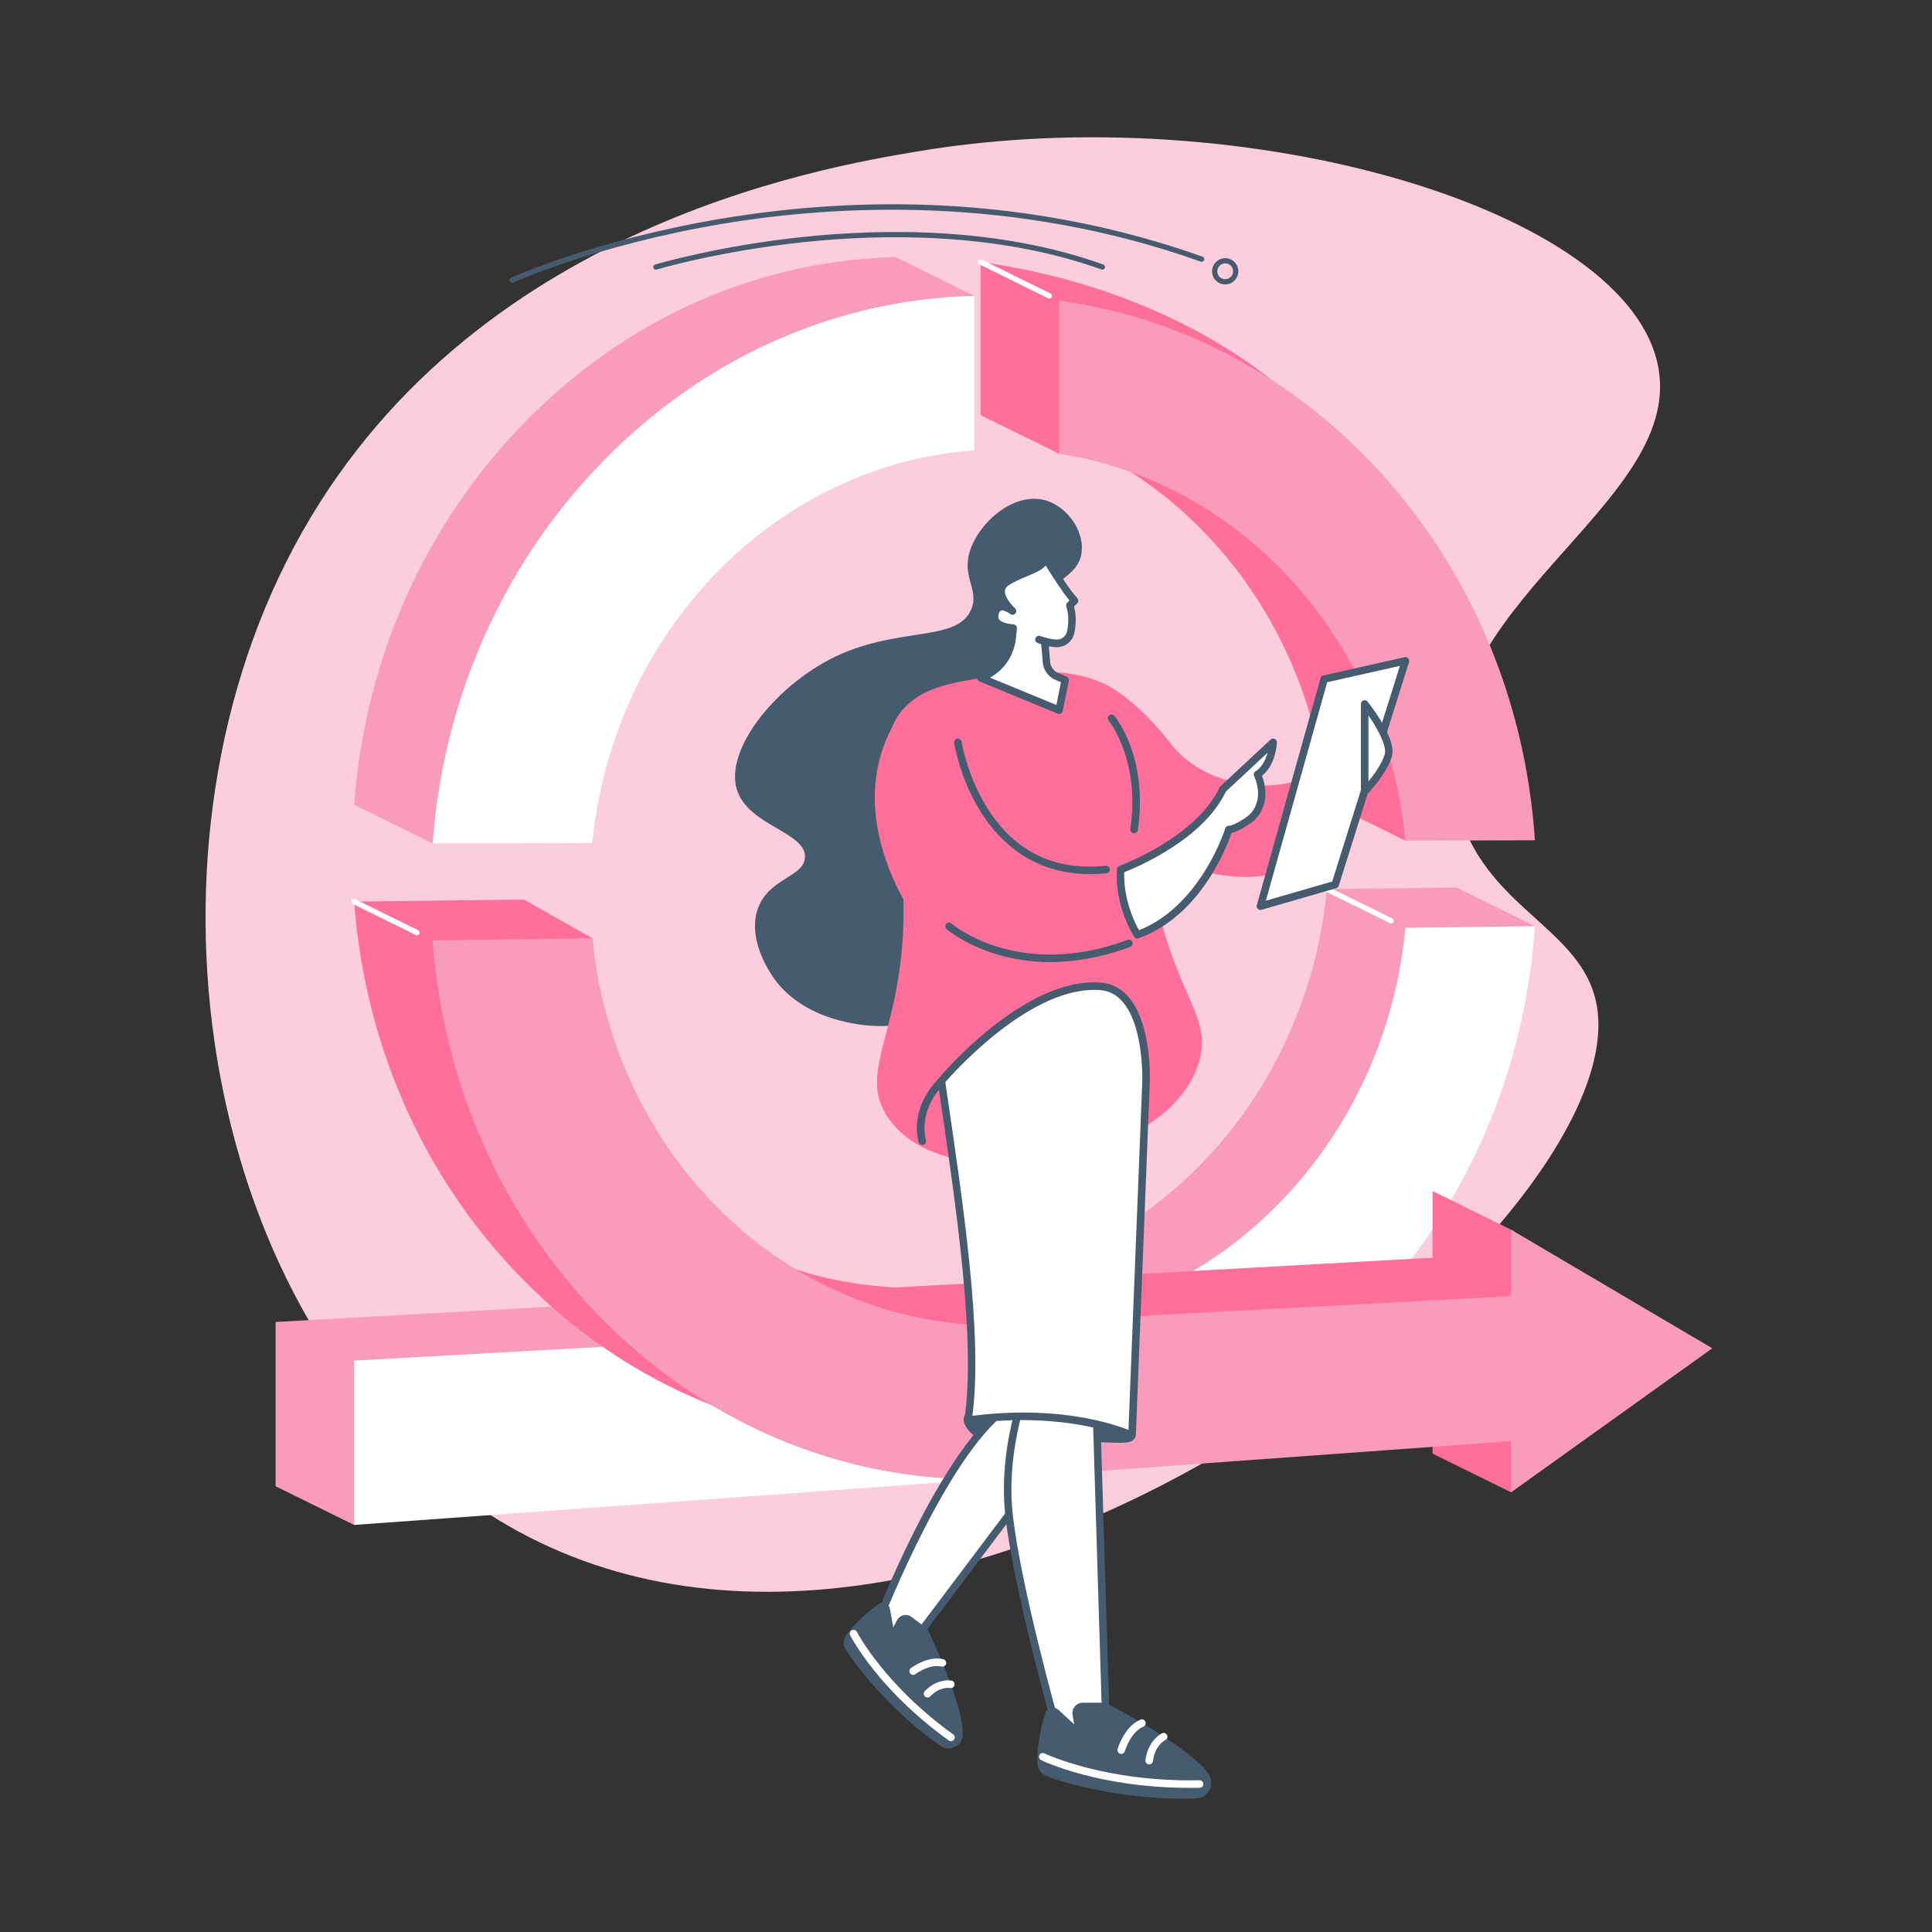 <?xml version="1.0" encoding="UTF-8"?>
<svg id="_圖層_1" data-name="圖層 1" xmlns="http://www.w3.org/2000/svg" viewBox="0 0 300.24 300.24">
  <rect x="0" y="0" width="300.24" height="300.24" fill="#333333" stroke="none"/>
  <defs>
    <style>
      .cls-1 {
        fill: #f99bbb;
      }

      .cls-1, .cls-2, .cls-3, .cls-4, .cls-5 {
        stroke-width: 0px;
      }

      .cls-2 {
        fill: #465b6e;
      }

      .cls-3 {
        fill: #fccddc;
      }

      .cls-4 {
        fill: #ff6f9b;
      }

      .cls-5 {
        fill: #fff;
      }
    </style>
  </defs>
  <g id="Agile_project_management" data-name="Agile project management">
    <path class="cls-3" d="m226.03,122.99c-4.62-28.78,35.4-44.31,31.71-65.72-4.27-24.7-64.17-42.23-114.84-33.79-15.2,2.53-72.44,12.06-98.43,63.87-25.08,49.99-11.41,120.13,31.19,147.73,68.36,44.3,177.63-42.69,172.57-78.28-1.89-13.33-19.27-15.61-22.19-33.81Z"/>
    <g>
      <polygon class="cls-1" points="146.63 223.46 55.03 236.98 42.83 230.97 42.83 205.44 146.63 199.67 146.63 223.46"/>
      <path class="cls-1" d="m206.2,138.18c-2.83,30.6-24.98,56.14-53.81,60.96v23.79c19.9-3.06,37.91-13.36,51.48-29.25,12.62-14.79,34.65-49.75,34.65-49.75l-12.2-6.01-20.13.26Z"/>
      <polygon class="cls-5" points="158.83 229.47 55.03 236.98 55.03 211.45 158.83 205.67 158.83 229.47"/>
      <path class="cls-5" d="m218.4,144.19c-2.83,30.6-24.98,56.14-53.81,60.96v23.79c19.9-3.06,37.91-13.36,51.48-29.25,13.3-15.59,21.08-35.11,22.45-55.76l-20.13.26Z"/>
      <path class="cls-1" d="m79.84,124.99c3.37-33.27,28.74-58.83,59.36-61.01l12.2-18.01-12.2-6.01c-20.87.5-40.83,9.01-56.59,24.6-16.1,15.92-25.84,37.26-27.58,60.49l12.2,6.01,12.61-6.08Z"/>
      <path class="cls-4" d="m206.9,67.88c-13.56-15.68-34.6-24.41-54.51-27.16v23.79l12.2,6.01,3.76-1.21c20.75,9.57,35.56,30.71,37.85,55.32l12.2,6.01,7.93-6.06c-1.37-20.63-6.12-41.32-19.42-56.7Z"/>
      <path class="cls-4" d="m139.2,200.08c-30.62-1.7-43.79-21.06-47.16-54.28l-10.63-6.01-26.38.32c1.74,23.2,11.48,44.39,27.58,60.06,15.76,15.34,35.72,23.54,56.59,23.71v-23.81Z"/>
      <polygon class="cls-4" points="230.67 217.38 139.2 224 139.2 200.08 230.67 195 230.67 217.38"/>
      <polygon class="cls-4" points="222.63 225.9 222.63 185.09 234.83 191.1 253.9 203.52 234.83 231.91 222.63 225.9"/>
      <path class="cls-5" d="m92.04,131c3.37-33.27,28.74-58.83,59.36-61.01v-24.01c-20.87.5-40.83,9.01-56.59,24.6-16.1,15.92-25.84,37.26-27.58,60.49l24.81-.07Z"/>
      <path class="cls-1" d="m164.59,70.52c28.83,4.38,50.97,29.57,53.81,60.12l20.13-.06c-1.37-20.63-9.15-40.03-22.45-55.41-13.56-15.68-31.58-25.7-51.48-28.45v23.79Z"/>
      <path class="cls-1" d="m151.4,205.89c-30.62-1.7-55.99-26.86-59.36-60.08l-24.81.32c1.74,23.2,11.48,44.39,27.58,60.06,15.76,15.34,35.72,23.54,56.59,23.71v-24.01Z"/>
      <polygon class="cls-1" points="242.86 223.38 151.4 230 151.4 205.89 242.86 201 242.86 223.38"/>
      <polygon class="cls-1" points="234.83 231.91 234.83 191.1 266.1 209.53 234.83 231.91"/>
      <path class="cls-5" d="m163.07,46.39c-.06,0-.12-.01-.18-.04l-10.68-5.26c-.2-.1-.29-.34-.19-.55.1-.2.35-.28.55-.19l10.68,5.26c.2.1.29.34.19.55-.07.14-.22.23-.37.23Z"/>
      <path class="cls-5" d="m64.8,145.34c-.06,0-.12-.01-.18-.04l-9.77-4.81c-.2-.1-.29-.34-.19-.55.1-.2.34-.29.55-.19l9.77,4.81c.2.1.29.34.19.55-.07.14-.22.23-.37.23Z"/>
      <path class="cls-5" d="m216.19,143.51c-.06,0-.12-.01-.18-.04l-9.99-4.92c-.2-.1-.29-.34-.19-.55.1-.2.34-.29.55-.19l9.99,4.92c.2.1.29.34.19.55-.07.14-.22.23-.37.23Z"/>
    </g>
    <g>
      <path class="cls-2" d="m79.58,43.95c-.15,0-.3-.09-.37-.24-.09-.21,0-.45.2-.54.13-.06,13-5.88,32.59-9.17,11.5-1.93,23.04-2.63,34.29-2.07,14.07.7,27.72,3.38,40.59,7.96.21.08.32.31.25.52-.08.21-.31.32-.52.25-28.96-10.31-56.46-8.87-74.44-5.86-19.49,3.27-32.29,9.06-32.41,9.11-.05.03-.11.04-.17.04Z"/>
      <path class="cls-2" d="m171.32,41.9s-.09,0-.14-.02c-16.26-5.84-34.19-5.53-46.36-4.24-13.21,1.4-22.69,4.22-22.78,4.25-.22.06-.44-.06-.51-.27-.06-.22.06-.44.27-.51.09-.03,9.63-2.87,22.92-4.28,12.27-1.3,30.33-1.61,46.74,4.28.21.08.32.31.25.52-.06.17-.22.27-.38.27Z"/>
      <path class="cls-2" d="m190.4,44.2c-1.13,0-2.04-.92-2.04-2.04s.92-2.04,2.04-2.04,2.04.92,2.04,2.04-.92,2.04-2.04,2.04Zm0-3.27c-.68,0-1.23.55-1.23,1.23s.55,1.23,1.23,1.23,1.23-.55,1.23-1.23-.55-1.23-1.23-1.23Z"/>
    </g>
  </g>
  <g>
    <path class="cls-2" d="m154.01,152.17c-3.86,3-9.58,7.45-17.7,7.28-1.29-.03-11.77-.4-16.59-8.24-.63-1.03-3.52-5.73-1.91-10.1,1.72-4.65,7.02-4.78,7.28-7.8.34-4-8.9-4.95-10.59-10.66-1.83-6.16,5.78-15.62,14.34-20.12,10.31-5.41,19.9-2.51,22.1-7.86,1.28-3.1-1.58-4.97-.16-9.2,1.52-4.51,7.09-9.28,12-7.62,3.13,1.06,5.63,4.6,5.33,7.81-.36,3.94-4.63,4.53-7.05,8-6.17,8.85,10.05,21.64,7.01,38.37-1.94,10.7-10.77,17.57-14.06,20.12Z"/>
    <g>
      <path class="cls-4" d="m170.99,106s4.92,1.75,10.97,9.59c6.06,7.84,19.69,8.28,24.1,2.89,4.41-5.39,3.93-6.88,3.93-6.88l1.61,4.62s-1.29,23.27-22.29,19.69c-4.32-.74-10.52-2.11-13.07-4.35-9.82-8.63-5.25-25.57-5.25-25.57Z"/>
      <path class="cls-4" d="m180.01,141.47c-4.72-19.23,1.26-27.33-5.5-33.27-6.19-5.44-16.91-3.68-21.55-2.92-5.26.86-9.62,1.58-12.59,4.92-.79.89-1.35,1.81-1.73,2.8h0c-5.66,10.66-1.07,21.67,1.76,26.76.47,20.39-7.61,26.52-2.29,34.08,5.76,8.18,19.98,7.77,27.46,6.14,2.62-.57,17.32-4.11,20.67-14.7,2.2-6.94-2.77-9.68-6.23-23.81Z"/>
      <g>
        <path class="cls-5" d="m174.15,135.13s12.12-4.42,15.91-12.5l7.8-7.27s-.11,3.51-2.43,4.98c0,0,1.99,4-.95,6.77,0,0-2.2,1.75-3.51,1.78,0,0-3.84,12.62-14.22,16.38,0,0-2.91-4.43-2.61-10.14Z"/>
        <path class="cls-2" d="m176.75,145.86c-.19,0-.38-.1-.49-.26-.12-.19-3.02-4.66-2.7-10.5.01-.23.16-.44.38-.52.12-.04,11.94-4.43,15.58-12.2.03-.07.08-.13.13-.18l7.8-7.27c.17-.16.42-.2.64-.1.21.1.35.31.34.55,0,.15-.13,3.44-2.3,5.17.45,1.21,1.33,4.54-1.26,6.99-.01.01-.02.02-.04.03-.22.17-2.01,1.57-3.44,1.86-.73,2.16-4.8,12.9-14.46,16.39-.07.02-.13.03-.2.03Zm-2.04-10.32c-.12,4.33,1.64,7.86,2.29,9.02,9.64-3.81,13.37-15.71,13.41-15.83.07-.24.29-.41.54-.41.81-.02,2.35-1.01,3.14-1.64,2.55-2.43.88-5.92.81-6.07-.13-.27-.04-.59.21-.75,1.07-.68,1.61-1.9,1.88-2.89l-6.47,6.03c-3.56,7.44-13.72,11.73-15.82,12.55Z"/>
      </g>
      <path class="cls-2" d="m163.23,149.51c-10.19,0-16.05-5.06-16.13-5.13-.24-.21-.26-.58-.05-.82.21-.24.58-.26.82-.05.1.09,10.33,8.87,27.36,2.55.3-.11.64.04.75.34.11.3-.04.64-.34.75-4.64,1.72-8.8,2.36-12.41,2.36Z"/>
      <path class="cls-2" d="m169.41,135.84c-8.9,0-14.08-5.07-16.91-9.53-3.33-5.23-4.18-10.63-4.22-10.86-.05-.32.17-.62.49-.67.32-.05.62.17.67.49,0,.05.87,5.41,4.07,10.44,4.25,6.67,10.41,9.64,18.33,8.84.32-.03.61.2.64.52.03.32-.2.61-.52.64-.88.09-1.72.13-2.54.13Z"/>
      <g>
        <polygon class="cls-5" points="205.78 105.53 195.87 140.82 207.49 137.46 218.41 102.69 205.78 105.53"/>
        <path class="cls-2" d="m195.87,141.41c-.15,0-.3-.06-.41-.17-.15-.15-.21-.37-.15-.57l9.91-35.29c.06-.21.22-.36.43-.41l12.63-2.84c.2-.05.42.02.56.17.14.15.19.37.13.57l-10.92,34.77c-.06.19-.21.33-.39.39l-11.62,3.36c-.05.02-.11.02-.16.02Zm10.38-35.38l-9.53,33.94,10.31-2.98,10.52-33.51-11.3,2.54Z"/>
      </g>
      <g>
        <path class="cls-5" d="m212.08,123s2.98-3.14,3.67-5.63c.69-2.49-3.67-7.97-3.67-7.97v13.6Z"/>
        <path class="cls-2" d="m212.08,123.58c-.07,0-.15-.01-.22-.04-.22-.09-.37-.3-.37-.54v-13.6c0-.25.16-.47.39-.55.24-.08.49,0,.65.19.47.58,4.53,5.79,3.78,8.49-.72,2.6-3.69,5.74-3.81,5.87-.11.12-.27.18-.42.18Zm.58-12.41v10.27c.9-1.1,2.13-2.8,2.53-4.22.36-1.28-1.1-3.98-2.53-6.04Z"/>
      </g>
      <path class="cls-2" d="m176.24,129.48s-.06,0-.09,0c-.32-.05-.54-.34-.49-.66,1.57-10.74-3.32-16.77-3.37-16.83-.21-.25-.17-.62.08-.82.25-.21.62-.17.82.08.22.26,5.27,6.49,3.63,17.74-.04.29-.29.5-.58.5Z"/>
    </g>
    <g>
      <path class="cls-2" d="m176.4,223.08c0,2.29-5.32.14-12.01,1.61-9.74,2.15-14.64-1.87-14.64-4.16s7.31-1.59,14.19-1.59,12.46,1.85,12.46,4.14Z"/>
      <g>
        <path class="cls-5" d="m170.63,217.01l-29.47,39.14-4.7-4.16s12.23-31.71,22.97-34.78l8-4.88,3.2,4.68Z"/>
        <path class="cls-2" d="m141.16,256.73c-.14,0-.28-.05-.39-.15l-4.7-4.16c-.18-.16-.25-.42-.16-.65.5-1.3,12.4-31.87,23.28-35.11l7.93-4.84c.26-.16.61-.09.79.17l3.2,4.68c.14.21.14.48-.02.68l-29.47,39.14c-.1.13-.25.21-.41.23-.02,0-.04,0-.06,0Zm-4.01-4.91l3.92,3.47,28.84-38.3-2.65-3.87-7.52,4.59s-.09.05-.14.06c-9.73,2.78-21.02,30.48-22.44,34.06Z"/>
      </g>
      <g>
        <path class="cls-5" d="m160.61,212.6s-5.23,11.08-3.76,23.23c1.46,12.15,7.53,33.33,7.53,33.33h7.53l-1.77-57.98-9.52,1.42Z"/>
        <path class="cls-2" d="m171.91,269.75h-7.53c-.26,0-.49-.17-.56-.42-.06-.21-6.1-21.36-7.55-33.42-1.47-12.18,3.76-23.44,3.82-23.55.08-.18.25-.3.44-.33l9.52-1.42c.17-.02.33.02.46.13.13.11.2.26.21.43l1.77,57.98c0,.16-.05.31-.16.42-.11.11-.26.18-.42.18Zm-7.09-1.17h6.49l-1.73-56.72-8.56,1.27c-.78,1.79-4.89,11.85-3.59,22.63,1.33,11.02,6.53,29.77,7.39,32.82Z"/>
      </g>
      <g>
        <path class="cls-2" d="m187.8,275.66c-1.97-2.9-9.33-7.57-16.03-11.05h-3.53c-.98.01-1.72.9-1.56,1.86l.25,1.5-2.43-2.24c-.69-.64-1.81-.33-2.08.57-.57,1.87-1.29,4.87-1.23,7.72.02.83.52,1.58,1.28,1.91,2.58,1.14,12.93,4,23.41,3.55,1.92-.08,2.99-2.24,1.92-3.83Z"/>
        <path class="cls-5" d="m184.88,277.84c-14.07,0-22.71-4.13-23.08-4.31-.29-.14-.41-.49-.27-.78.14-.29.49-.41.78-.27.09.05,9.41,4.49,24.1,4.18.31-.01.59.25.6.57,0,.32-.25.59-.57.6-.53.01-1.04.02-1.56.02Z"/>
        <path class="cls-5" d="m174.24,272.56c-.05,0-.11,0-.16-.02-.31-.09-.49-.41-.4-.72.04-.14,1.03-3.5,3.55-4.58.3-.13.64.01.77.31.13.3-.01.64-.31.77-2.01.86-2.88,3.8-2.89,3.83-.07.26-.31.42-.56.42Z"/>
        <path class="cls-5" d="m178.59,274.19s-.05,0-.07,0c-.32-.04-.55-.33-.51-.65.39-3.1,2.48-4.14,2.57-4.18.29-.14.64-.02.78.27.14.29.02.64-.27.78-.07.04-1.62.84-1.92,3.28-.04.29-.29.51-.58.51Z"/>
      </g>
      <g>
        <path class="cls-2" d="m144.1,253.1l-2.46-1.83c-.74-.55-1.8-.31-2.23.51l-.59,1.13-.52-2.87c-.15-.85-1.14-1.24-1.83-.73-1.41,1.04-3.52,2.78-5,4.84-.44.6-.48,1.4-.11,2.05,1.23,2.2,7.1,9.81,14.83,15.13,1.42.97,3.35,0,3.43-1.71.16-3.13-2.6-10.43-5.52-16.53Z"/>
        <path class="cls-5" d="m147.79,270.59c-.12,0-.24-.04-.34-.11-10.91-7.84-15.15-16-15.33-16.35-.15-.29-.03-.64.25-.78.29-.15.64-.03.79.25.04.08,4.31,8.27,14.97,15.93.26.19.32.55.13.81-.11.16-.29.24-.47.24Z"/>
        <path class="cls-5" d="m141.91,260.28c-.18,0-.35-.08-.47-.23-.19-.26-.14-.62.11-.82.11-.08,2.65-1.97,5.05-1.38.31.08.5.39.43.71-.08.31-.39.5-.71.43-1.87-.46-4.05,1.16-4.07,1.18-.11.08-.23.12-.35.12Z"/>
        <path class="cls-5" d="m144.15,263.79c-.15,0-.29-.05-.41-.16-.23-.22-.24-.59-.01-.83,1.97-2.03,4.06-1.65,4.15-1.63.32.06.52.37.46.69-.06.31-.37.52-.68.46-.07-.01-1.58-.26-3.08,1.29-.11.12-.27.18-.42.18Z"/>
      </g>
      <g>
        <path class="cls-5" d="m150.44,220.71c1.83-12.48-1.17-32.61-4.14-52.71,0,0,13.05-15.6,24.74-14.7,7.56.58,7.07,14.7,7.07,14.7l-2.18,55.08s-9.73-4.58-25.48-2.37Z"/>
        <path class="cls-2" d="m175.92,223.66c-.08,0-.17-.02-.25-.06-.1-.04-9.78-4.48-25.15-2.32-.18.03-.37-.04-.49-.17-.13-.13-.19-.31-.16-.5,1.8-12.32-1.2-32.6-4.1-52.21l-.05-.33c-.02-.16.02-.33.13-.46.54-.65,13.38-15.84,25.23-14.91,8.03.62,7.63,14.71,7.61,15.31l-2.18,55.08c0,.2-.11.37-.28.48-.09.06-.2.09-.3.09Zm-16.94-4.15c8.61,0,14.36,1.9,16.39,2.7l2.15-54.24c0-.13.39-13.57-6.53-14.1-10.56-.82-22.52,12.51-24.08,14.3v.06c2.86,19.3,5.81,39.24,4.21,51.79,2.83-.36,5.45-.51,7.86-.51Z"/>
      </g>
      <path class="cls-2" d="m143.33,177.93c-.24,0-.47-.15-.55-.4-.07-.2-1.63-5.01,3.1-9.94.22-.23.59-.24.83-.02.23.22.24.59.02.83-4.25,4.43-2.85,8.72-2.84,8.76.1.31-.06.64-.36.74-.06.02-.13.03-.19.03Z"/>
    </g>
    <g>
      <g>
        <path class="cls-5" d="m167,93.34c-1.58-1.64-4.62-6.82-4.62-6.64.04,1.71-3.52,2.2-5.92,3.77-2.39,1.57.89,4.51.89,4.51,0,0-2.38-1.89-2.77.64-.23,1.46,1.5,1.91,2.88,2.02-.04.44-.1.98-.16,1.58-.29,2.83-2.21,5.23-4.91,6.13h0l12.2,5.03.95-4.7-1.24-.51c-.89-.36-1.52-1.17-1.66-2.12l-.29-3.36c.6.16,1.32.31,1.88.31,1.11-.01,1.98-.75,2.19-1.85.29-1.5.23-2.91-.16-4.05l.74-.75Z"/>
        <path class="cls-2" d="m164.6,110.95c-.08,0-.15-.01-.22-.04l-12.2-5.03c-.23-.09-.37-.32-.36-.56,0-.24.17-.46.4-.53,2.47-.83,4.24-3.04,4.51-5.64l.1-1c-1.17-.17-1.99-.55-2.45-1.12-.33-.42-.46-.94-.37-1.5.14-.89.52-1.46,1.12-1.7.15-.06.29-.09.44-.1-.35-.59-.61-1.27-.56-1.96.04-.5.26-1.21,1.13-1.78.92-.61,2-1.06,2.96-1.45,1.39-.58,2.71-1.13,2.69-1.82,0-.26.17-.5.42-.58.45-.14.48-.08,1.38,1.34.97,1.53,2.76,4.37,3.82,5.46.22.23.22.59,0,.82l-.5.5c.32,1.18.35,2.55.07,4-.26,1.37-1.37,2.31-2.76,2.32-.34,0-.75-.04-1.23-.14l.22,2.56c.11.7.61,1.34,1.3,1.63l1.24.51c.26.11.41.38.35.66l-.95,4.7c-.03.17-.14.32-.3.4-.09.05-.18.07-.27.07Zm-10.71-5.63l10.28,4.24.71-3.54-.8-.33c-1.07-.44-1.84-1.42-2.01-2.57l-.3-3.4c-.02-.19.06-.38.21-.5.15-.12.34-.17.53-.12.92.24,1.44.29,1.72.29.83,0,1.46-.55,1.62-1.37.27-1.4.22-2.7-.14-3.76-.07-.21-.02-.44.14-.6l.35-.36c-1.13-1.33-2.64-3.73-3.59-5.22-.04-.06-.07-.12-.11-.18-.61.71-1.76,1.18-2.95,1.68-.95.4-1.94.81-2.77,1.35-.51.33-.59.67-.61.9-.07.99,1.14,2.31,1.56,2.69.24.21.26.57.06.81-.2.24-.56.28-.81.08-.37-.29-1.09-.66-1.44-.52-.25.1-.35.54-.39.79-.04.25,0,.44.13.6.31.39,1.12.66,2.22.75.16.01.3.09.4.21.1.12.15.28.13.43l-.16,1.58c-.27,2.57-1.79,4.82-4,6.05Z"/>
      </g>
      <g>
        <path class="cls-5" d="m161.46,99.37l.89.3-.89-.3Z"/>
        <path class="cls-2" d="m162.35,100.26c-.06,0-.13,0-.19-.03l-.89-.3c-.31-.1-.47-.44-.36-.74.1-.31.44-.47.74-.36l.89.3c.31.1.47.44.36.74-.08.24-.31.4-.55.4Z"/>
      </g>
    </g>
  </g>
</svg>